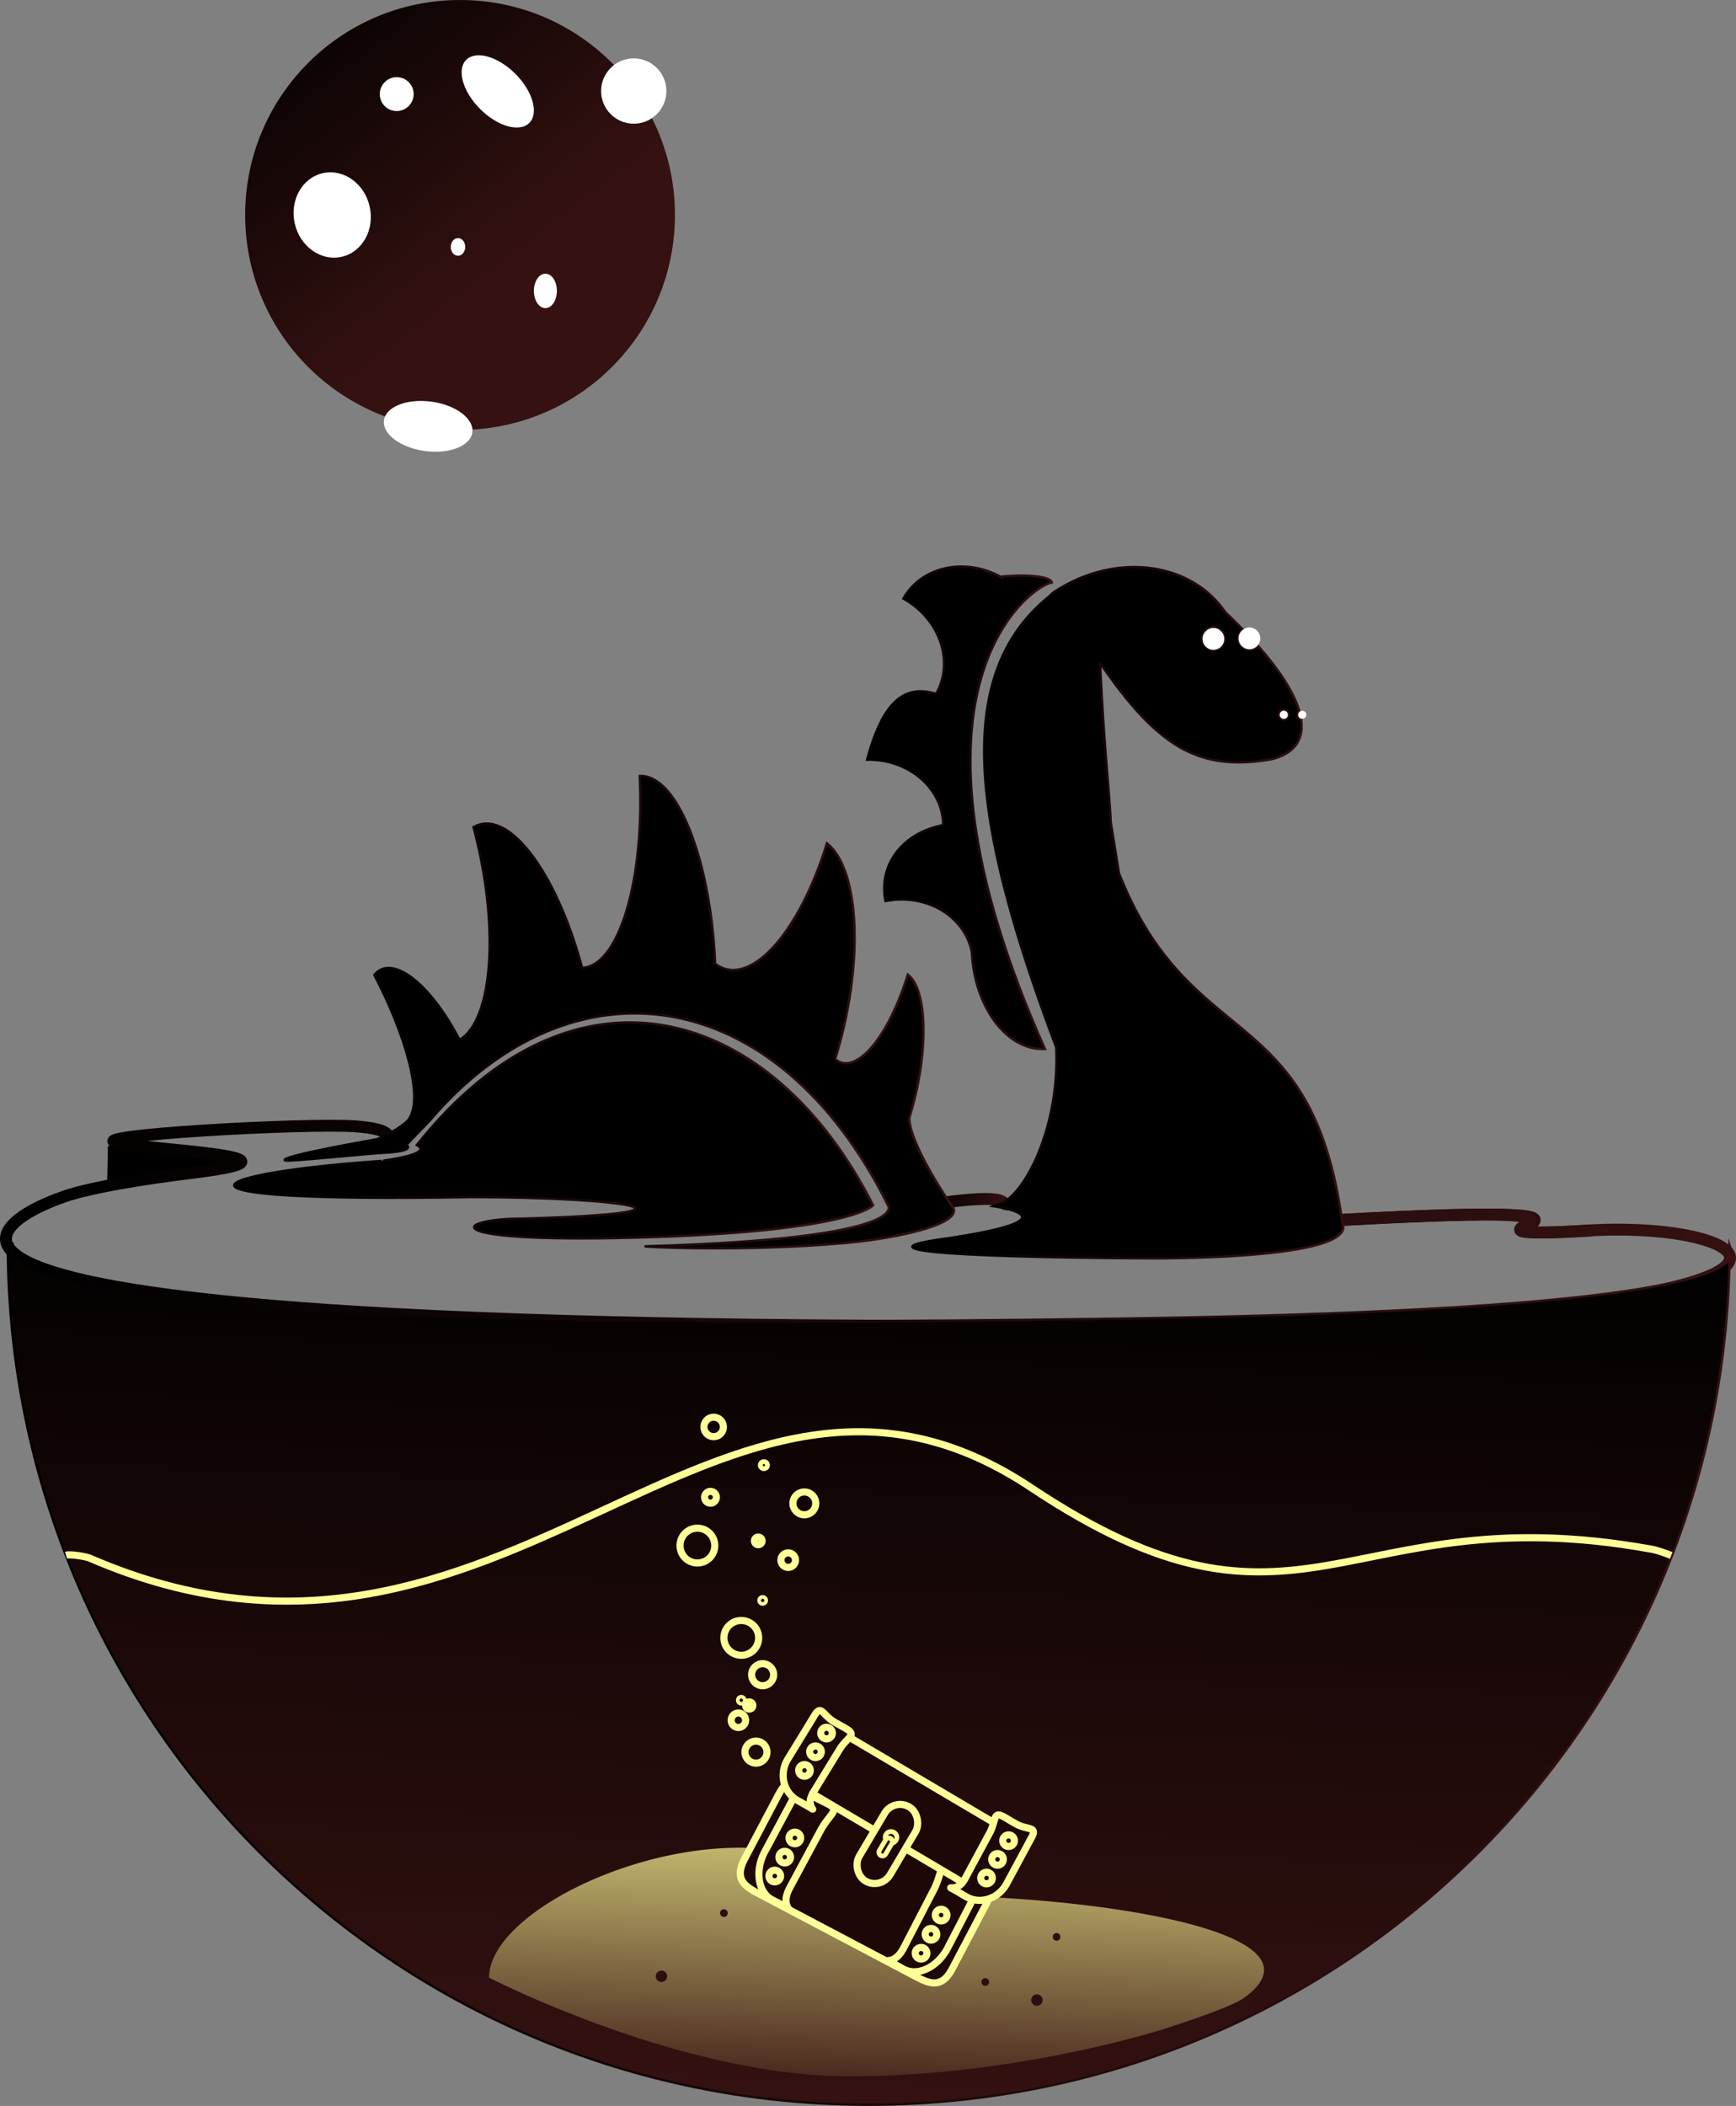 <svg id="Layer_1" data-name="Layer 1" xmlns="http://www.w3.org/2000/svg" xmlns:xlink="http://www.w3.org/1999/xlink" viewBox="0 0 730.54 885.97"><rect x="0" y="0" width="730.54" height="885.97" fill="#808080" stroke="none"/><defs><style>.cls-1,.cls-12,.cls-14,.cls-15,.cls-19,.cls-20,.cls-3,.cls-4,.cls-8{fill:none;}.cls-1,.cls-10,.cls-11,.cls-12,.cls-13,.cls-14,.cls-15,.cls-16,.cls-17,.cls-18,.cls-19,.cls-2,.cls-20,.cls-3,.cls-4,.cls-5,.cls-8{stroke-miterlimit:10;}.cls-1,.cls-14,.cls-15,.cls-19,.cls-20,.cls-3,.cls-4{stroke-width:5px;}.cls-1{stroke:url(#linear-gradient);}.cls-2{stroke:url(#linear-gradient-2);}.cls-3{stroke:url(#linear-gradient-3);}.cls-4{stroke:url(#linear-gradient-4);}.cls-5{fill:url(#linear-gradient-5);stroke:url(#linear-gradient-6);}.cls-6{fill:url(#linear-gradient-7);}.cls-7{fill:#fff;}.cls-8{stroke:#fff;}.cls-10,.cls-12,.cls-8{stroke-width:3px;}.cls-9{fill:url(#linear-gradient-8);}.cls-10,.cls-11{fill:#1e0707;}.cls-10,.cls-11,.cls-12{stroke:#ffff97;}.cls-11{stroke-width:2px;}.cls-13{stroke:url(#linear-gradient-9);}.cls-14{stroke:url(#linear-gradient-10);}.cls-15{stroke:url(#linear-gradient-11);}.cls-16{stroke:url(#linear-gradient-12);}.cls-17{stroke:url(#linear-gradient-13);}.cls-18{stroke:url(#linear-gradient-14);}.cls-19{stroke:url(#linear-gradient-15);}.cls-20{stroke:url(#linear-gradient-16);}</style><linearGradient id="linear-gradient" x1="708.67" y1="607.89" x2="813.33" y2="607.89" gradientUnits="userSpaceOnUse"><stop offset="0"/><stop offset="0.37" stop-color="#140606"/><stop offset="1" stop-color="#351111"/></linearGradient><linearGradient id="linear-gradient-2" x1="188.1" y1="584.89" x2="243.58" y2="584.89" xlink:href="#linear-gradient"/><linearGradient id="linear-gradient-3" x1="143.1" y1="608.86" x2="873.65" y2="608.86" xlink:href="#linear-gradient"/><linearGradient id="linear-gradient-4" x1="534.36" y1="598.72" x2="567.67" y2="598.72" xlink:href="#linear-gradient"/><linearGradient id="linear-gradient-5" x1="509.63" y1="605.03" x2="497.12" y2="978.45" xlink:href="#linear-gradient"/><linearGradient id="linear-gradient-6" x1="145.89" y1="796.56" x2="872.46" y2="796.56" xlink:href="#linear-gradient"/><linearGradient id="linear-gradient-7" x1="115.84" y1="-11.03" x2="211.66" y2="114" xlink:href="#linear-gradient"/><linearGradient id="linear-gradient-8" x1="515.4" y1="821.53" x2="509.95" y2="984.24" gradientUnits="userSpaceOnUse"><stop offset="0" stop-color="#ffff97"/><stop offset="0.4" stop-color="#afa062"/><stop offset="1" stop-color="#351111"/></linearGradient><linearGradient id="linear-gradient-9" x1="262.36" y1="518.98" x2="545.05" y2="518.98" xlink:href="#linear-gradient"/><linearGradient id="linear-gradient-10" x1="711.81" y1="601.35" x2="711.81" y2="601.35" xlink:href="#linear-gradient"/><linearGradient id="linear-gradient-11" x1="716.18" y1="605.84" x2="716.18" y2="605.84" xlink:href="#linear-gradient"/><linearGradient id="linear-gradient-12" x1="507.33" y1="433" x2="586.26" y2="433" xlink:href="#linear-gradient"/><linearGradient id="linear-gradient-13" x1="241.21" y1="568.73" x2="511.13" y2="568.73" xlink:href="#linear-gradient"/><linearGradient id="linear-gradient-14" x1="526.56" y1="477.11" x2="708.91" y2="477.11" xlink:href="#linear-gradient"/><linearGradient id="linear-gradient-15" x1="212.8" y1="516.64" x2="212.8" y2="516.64" xlink:href="#linear-gradient"/><linearGradient id="linear-gradient-16" x1="630.23" y1="645.67" x2="630.23" y2="645.67" xlink:href="#linear-gradient"/></defs><title>lukenis-monstr-home-image</title><path class="cls-1" d="M813.18,610.84c-78.27,4.78,47.19-12.74-104.37-4.48" transform="translate(-143.1 -93.16)"/><path class="cls-2" d="M189,575.88c15,3.11,81.45,4.37,41.49,11.6-16.61,2.05-29.86,3.86-41.86,6.4Z" transform="translate(-143.1 -93.16)"/><path class="cls-3" d="M306.09,570.45c-1-1.58-5.5-2.86-13.36-3.43-21-1.53-115.76,3.85-100.25,7s86.44,5.76,31.94,12.5c-43.7,5.4-54.62,10.16-54.62,10.16s-181.09,58.9,447.43,54c326.35-2.53,273.19-44.67,193.95-39.83-78.27,4.78,47.19-12.74-104.37-4.48" transform="translate(-143.1 -93.16)"/><path class="cls-4" d="M567.3,599.83c-3.74.57,3-4.5-24.8-1.06-2.34.29-4.92,0.64-7.78,1.05" transform="translate(-143.1 -93.16)"/><path class="cls-5" d="M148.39,616.49c0.37,17,58.11,37.59,468.81,31.38,204-3.09,254.76-16.18,254.76-27.68l-1-3.06c0,200.1-162.18,361.5-362.29,361.5S146.39,816.49,146.39,616.49h2Z" transform="translate(-143.1 -93.16)"/><circle class="cls-6" cx="193.6" cy="90.43" r="90.43"/><circle class="cls-7" cx="166.94" cy="39.59" r="7.13"/><ellipse class="cls-7" cx="352.56" cy="131.61" rx="10.48" ry="18.77" transform="translate(-132.9 194.69) rotate(-45)"/><circle class="cls-7" cx="266.69" cy="38.3" r="13.74"/><ellipse class="cls-7" cx="282.91" cy="183.59" rx="16.16" ry="18.04" transform="translate(-176.53 -26.51) rotate(-12.69)"/><ellipse class="cls-7" cx="229.51" cy="122.39" rx="4.84" ry="7.25"/><ellipse class="cls-7" cx="323.28" cy="272.54" rx="10.48" ry="18.77" transform="translate(-133.67 462.72) rotate(-82.21)"/><ellipse class="cls-7" cx="192.73" cy="103.88" rx="3.05" ry="3.71"/><path class="cls-8" d="M549,498.67" transform="translate(-143.1 -93.16)"/><path class="cls-8" d="M579.84,539.49" transform="translate(-143.1 -93.16)"/><path class="cls-9" d="M531.17,890.58c-6.12,0-39.43-13-45-15-52.49-18.89-137.26,18.82-137.26,49.57,0,0,80.6,41.57,151.68,41.53,71.54,0,133.44-20.26,133.44-20.26s26.63-8.48,32.33-12.56C705.62,905.86,602.88,890.58,531.17,890.58ZM421.46,927a2.4,2.4,0,1,1,2.4-2.4A2.4,2.4,0,0,1,421.46,927Zm26.26-27.39a1.61,1.61,0,1,1,1.61-1.61A1.61,1.61,0,0,1,447.72,899.65Zm110,29a1.61,1.61,0,1,1,1.61-1.61A1.61,1.61,0,0,1,557.72,928.65ZM579.46,937a2.4,2.4,0,1,1,2.4-2.4A2.4,2.4,0,0,1,579.46,937Zm8.26-27.39a1.61,1.61,0,1,1,1.61-1.61A1.61,1.61,0,0,1,587.72,909.65Z" transform="translate(-143.1 -93.16)"/><path class="cls-10" d="M528.51,924.72l-66.17-34.9c-5.84-3.08-10.35-6.1-6-14.41l14.37-27.25c4.38-8.31,12.75-12.59,18.58-9.52l66.17,34.9c5.84,3.08,7,12.4,2.64,20.71L543.77,921.5C539.39,929.81,534.35,927.79,528.51,924.72Z" transform="translate(-143.1 -93.16)"/><path class="cls-10" d="M554.09,889.13l-12.5,24.13c-4.32,7.77-12.58,11.5-18.35,8.29l-4.08-2.27c-5.77-3.21-.4,1.7,3.93-6.07l12.5-24.13c4.32-7.77,2.31-12.72,8.08-9.51l4.08,2.27C553.52,885.06,558.42,881.36,554.09,889.13Z" transform="translate(-143.1 -93.16)"/><path class="cls-10" d="M477.5,848.74l-12.85,23.94c-4,8-2.38,16.88,3.52,19.82l4.18,2.09c5.91,2.95-1.18,1.29,2.79-6.67L488,864c4-8,9.19-9.09,3.28-12l-4.18-2.09C481.18,846.91,481.47,840.78,477.5,848.74Z" transform="translate(-143.1 -93.16)"/><circle class="cls-10" cx="534.89" cy="906.84" r="2.45" transform="translate(-659.86 863.79) rotate(-62.19)"/><circle class="cls-10" cx="539.15" cy="898.77" r="2.45" transform="translate(-650.45 863.25) rotate(-62.19)"/><circle class="cls-10" cx="530.69" cy="914.81" r="2.45" transform="translate(-669.14 864.33) rotate(-62.19)"/><circle class="cls-10" cx="473.33" cy="874.38" r="2.45" transform="translate(-663.99 792.03) rotate(-62.19)"/><circle class="cls-10" cx="477.59" cy="866.31" r="2.45" transform="translate(-654.58 791.49) rotate(-62.19)"/><circle class="cls-10" cx="469.14" cy="882.34" r="2.45" transform="translate(-673.27 792.56) rotate(-62.19)"/><rect class="cls-10" x="475.97" y="839.36" width="93.04" height="28.31" transform="translate(363.87 -240.27) rotate(30.58)"/><path class="cls-10" d="M576.71,867.09l-10.24,19c-3.58,6.1-11.17,8.36-16.86,5l-4-2.37c-5.69-3.34-.26,1.4,3.32-4.7l10.24-19c3.58-6.1,1.34-10.51,7-7.16l4,2.37C575.89,863.58,580.29,861,576.71,867.09Z" transform="translate(-143.1 -93.16)"/><rect class="cls-10" x="508.88" y="850.83" width="15.13" height="36.21" rx="7.57" ry="7.57" transform="translate(370.87 -235.05) rotate(30.58)"/><path class="cls-10" d="M485.4,815.61l-11.07,18.08c-3.39,6-1.46,13.64,4.3,16.87l4.08,2.29c5.76,3.23-1.06.91,2.33-5.14l11.07-18.08c3.39-6,8.3-6.28,2.54-9.51l-4.08-2.29C488.82,814.59,488.79,809.56,485.4,815.61Z" transform="translate(-143.1 -93.16)"/><circle class="cls-10" cx="481.63" cy="838.06" r="2.45" transform="translate(-627.99 733.11) rotate(-59.42)"/><circle class="cls-10" cx="486.27" cy="830.2" r="2.45" transform="translate(-618.95 733.25) rotate(-59.42)"/><circle class="cls-10" cx="490.92" cy="822.34" r="2.45" transform="translate(-609.9 733.39) rotate(-59.42)"/><circle class="cls-10" cx="558.25" cy="883.34" r="2.45" transform="translate(-629.34 821.31) rotate(-59.42)"/><circle class="cls-10" cx="562.89" cy="875.48" r="2.45" transform="translate(-620.3 821.45) rotate(-59.42)"/><circle class="cls-10" cx="567.54" cy="867.62" r="2.45" transform="translate(-611.25 821.59) rotate(-59.42)"/><circle class="cls-11" cx="518.05" cy="866.22" r="2.45" transform="translate(-634.35 778.29) rotate(-59.42)"/><rect class="cls-11" x="514.19" y="866.03" width="3.05" height="8.3" rx="1.52" ry="1.52" transform="translate(371.4 -234.5) rotate(30.58)"/><circle class="cls-12" cx="310.72" cy="723.72" r="3.05"/><circle class="cls-12" cx="338.48" cy="632.47" r="4.8"/><circle class="cls-12" cx="315.29" cy="717.51" r="1.51"/><circle class="cls-12" cx="311.94" cy="715.3" r="0.76"/><circle class="cls-12" cx="318.13" cy="737.12" r="4.64"/><circle class="cls-12" cx="320.93" cy="704.55" r="4.64"/><circle class="cls-12" cx="311.94" cy="689.06" r="7.32"/><circle class="cls-12" cx="320.94" cy="673.3" r="0.76"/><circle class="cls-12" cx="443.39" cy="693.51" r="4.1" transform="translate(-190.25 -60.66) rotate(-3.99)"/><circle class="cls-12" cx="298.98" cy="629.91" r="2.49"/><circle class="cls-12" cx="331.69" cy="656.35" r="3.07"/><circle class="cls-12" cx="321.46" cy="616.39" r="1.01"/><circle class="cls-12" cx="319.09" cy="648.26" r="1.61"/><circle class="cls-12" cx="293.48" cy="650.23" r="7.32"/><path class="cls-12" d="M170.89,747.44c1.77-.54,8.35.53,10,1.25,175.56,76,263.68-117.92,396.16-29.63C690.69,794.78,709,721.86,837,744.73c0.55,0.1,2.67.19,9.38,2.81" transform="translate(-143.1 -93.16)"/><path class="cls-13" d="M543.47,600.19s-17.2-24.64-17.76-36.57c8.23-26.56,8-53.73-.58-60.45-8.23,26.56-21.81,42.48-30.36,35.76l-0.13-.51c12.07-39,10.48-79.44-3.56-90.47-12.07,39-33.2,61.53-47.24,50.5l0.18-.73c-2.07-43.89-16.25-78.83-31.7-78.1,2.07,43.89-8.77,80-24.23,80.73l0.06,0.29c-11-41.18-31.48-67.79-45.78-59.49,11,41.18,8.35,81.22-5.95,89.52l-0.15-.46c-12.46-23.74-28.41-35.77-35.66-26.9,12.46,23.74,21.45,52.26,14.21,61.13,0,0-3.56,4-13.08,8,0,0-42.22,7.32-38.67,8.93,1.27,0.57,34.61-2.88,41.54-3.23,14.12-.71,9.47-3.3,9.47-3.3l9.87-10.27c59.77-70,145.84-58.69,192.78,35.58,0,0,12.1,14-101.73,17.32-4.68.14,40.14,2.54,83.79-1.37C520.75,614.16,550.63,607.76,543.47,600.19Z" transform="translate(-143.1 -93.16)"/><path class="cls-14" d="M711.81,601.35" transform="translate(-143.1 -93.16)"/><path class="cls-15" d="M716.18,605.84" transform="translate(-143.1 -93.16)"/><path class="cls-16" d="M585.71,338.27c-6.67.31-71.79,41.75-2.87,196.22-15.92.75-29.69-17.51-30.79-40.81-3-15.19-19.2-24.79-36.33-21.46-3-15.19,7.09-28.61,24.21-31.94l0.11-.1c-0.28-15.47-14.62-27.74-32.06-27.43,6.33-23.44,15.19-32,28.84-27.7l0.34-.22c7.55-13.51,1.34-31.33-13.89-39.84,7.55-13.51,26-17.55,41.21-9l-0.11-.22C575.92,334.61,585.46,335.75,585.71,338.27Z" transform="translate(-143.1 -93.16)"/><path class="cls-17" d="M363,605.84c-29.86,0-38.31,10.91,55.44,7.75,83.93-2.8,92.07-13.37,92.07-13.37-41.93-83-124.85-109.7-192-25.34,7.48,4-14.88,6.63-14.74,6.67-72.86,5-105.28,17.65,37.78,15.23C406.09,596.87,447.26,603.42,363,605.84Z" transform="translate(-143.1 -93.16)"/><path class="cls-18" d="M708.31,608.43l-0.66-3.15C694.37,513.6,644,536.5,614,460.58L610.51,439c-0.71-15-2.74-29.85-4.48-66.81h0.08c24.58,35.88,41.92,45.39,71.51,40.5,9.21-2,14.39-7.55,13-16.9a2,2,0,0,1-.72-3.32c-2-7.23-7.53-16.37-17.33-27.49a4.79,4.79,0,1,1-6.49-7q-3.43-3.53-7.4-7.3c-14.84-21.74-47.32-25.29-72.63-8l-1.29,1.26c-41.35,33.27-32.52,96.16,2.81,189.87,1.68,35.61-15.22,65.9-25.92,66.41l-0.75.37s39.87,5.28-23.92,14.25c-46.49,7.25,85.16,7.67,85.16,7.67S711.77,623.94,708.31,608.43ZM683.26,391.86a2,2,0,1,1-1.93,2.12A2,2,0,0,1,683.26,391.86Zm-29.54-34.93a4.8,4.8,0,1,1-4.8,4.8A4.8,4.8,0,0,1,653.72,356.93Z" transform="translate(-143.1 -93.16)"/><path class="cls-19" d="M212.8,516.64" transform="translate(-143.1 -93.16)"/><path class="cls-20" d="M630.23,645.67" transform="translate(-143.1 -93.16)"/><circle class="cls-7" cx="510.62" cy="268.8" r="4.58"/><circle class="cls-7" cx="525.78" cy="268.57" r="4.58"/><circle class="cls-7" cx="540.25" cy="300.72" r="1.72"/><circle class="cls-7" cx="548.01" cy="300.72" r="1.72"/></svg>